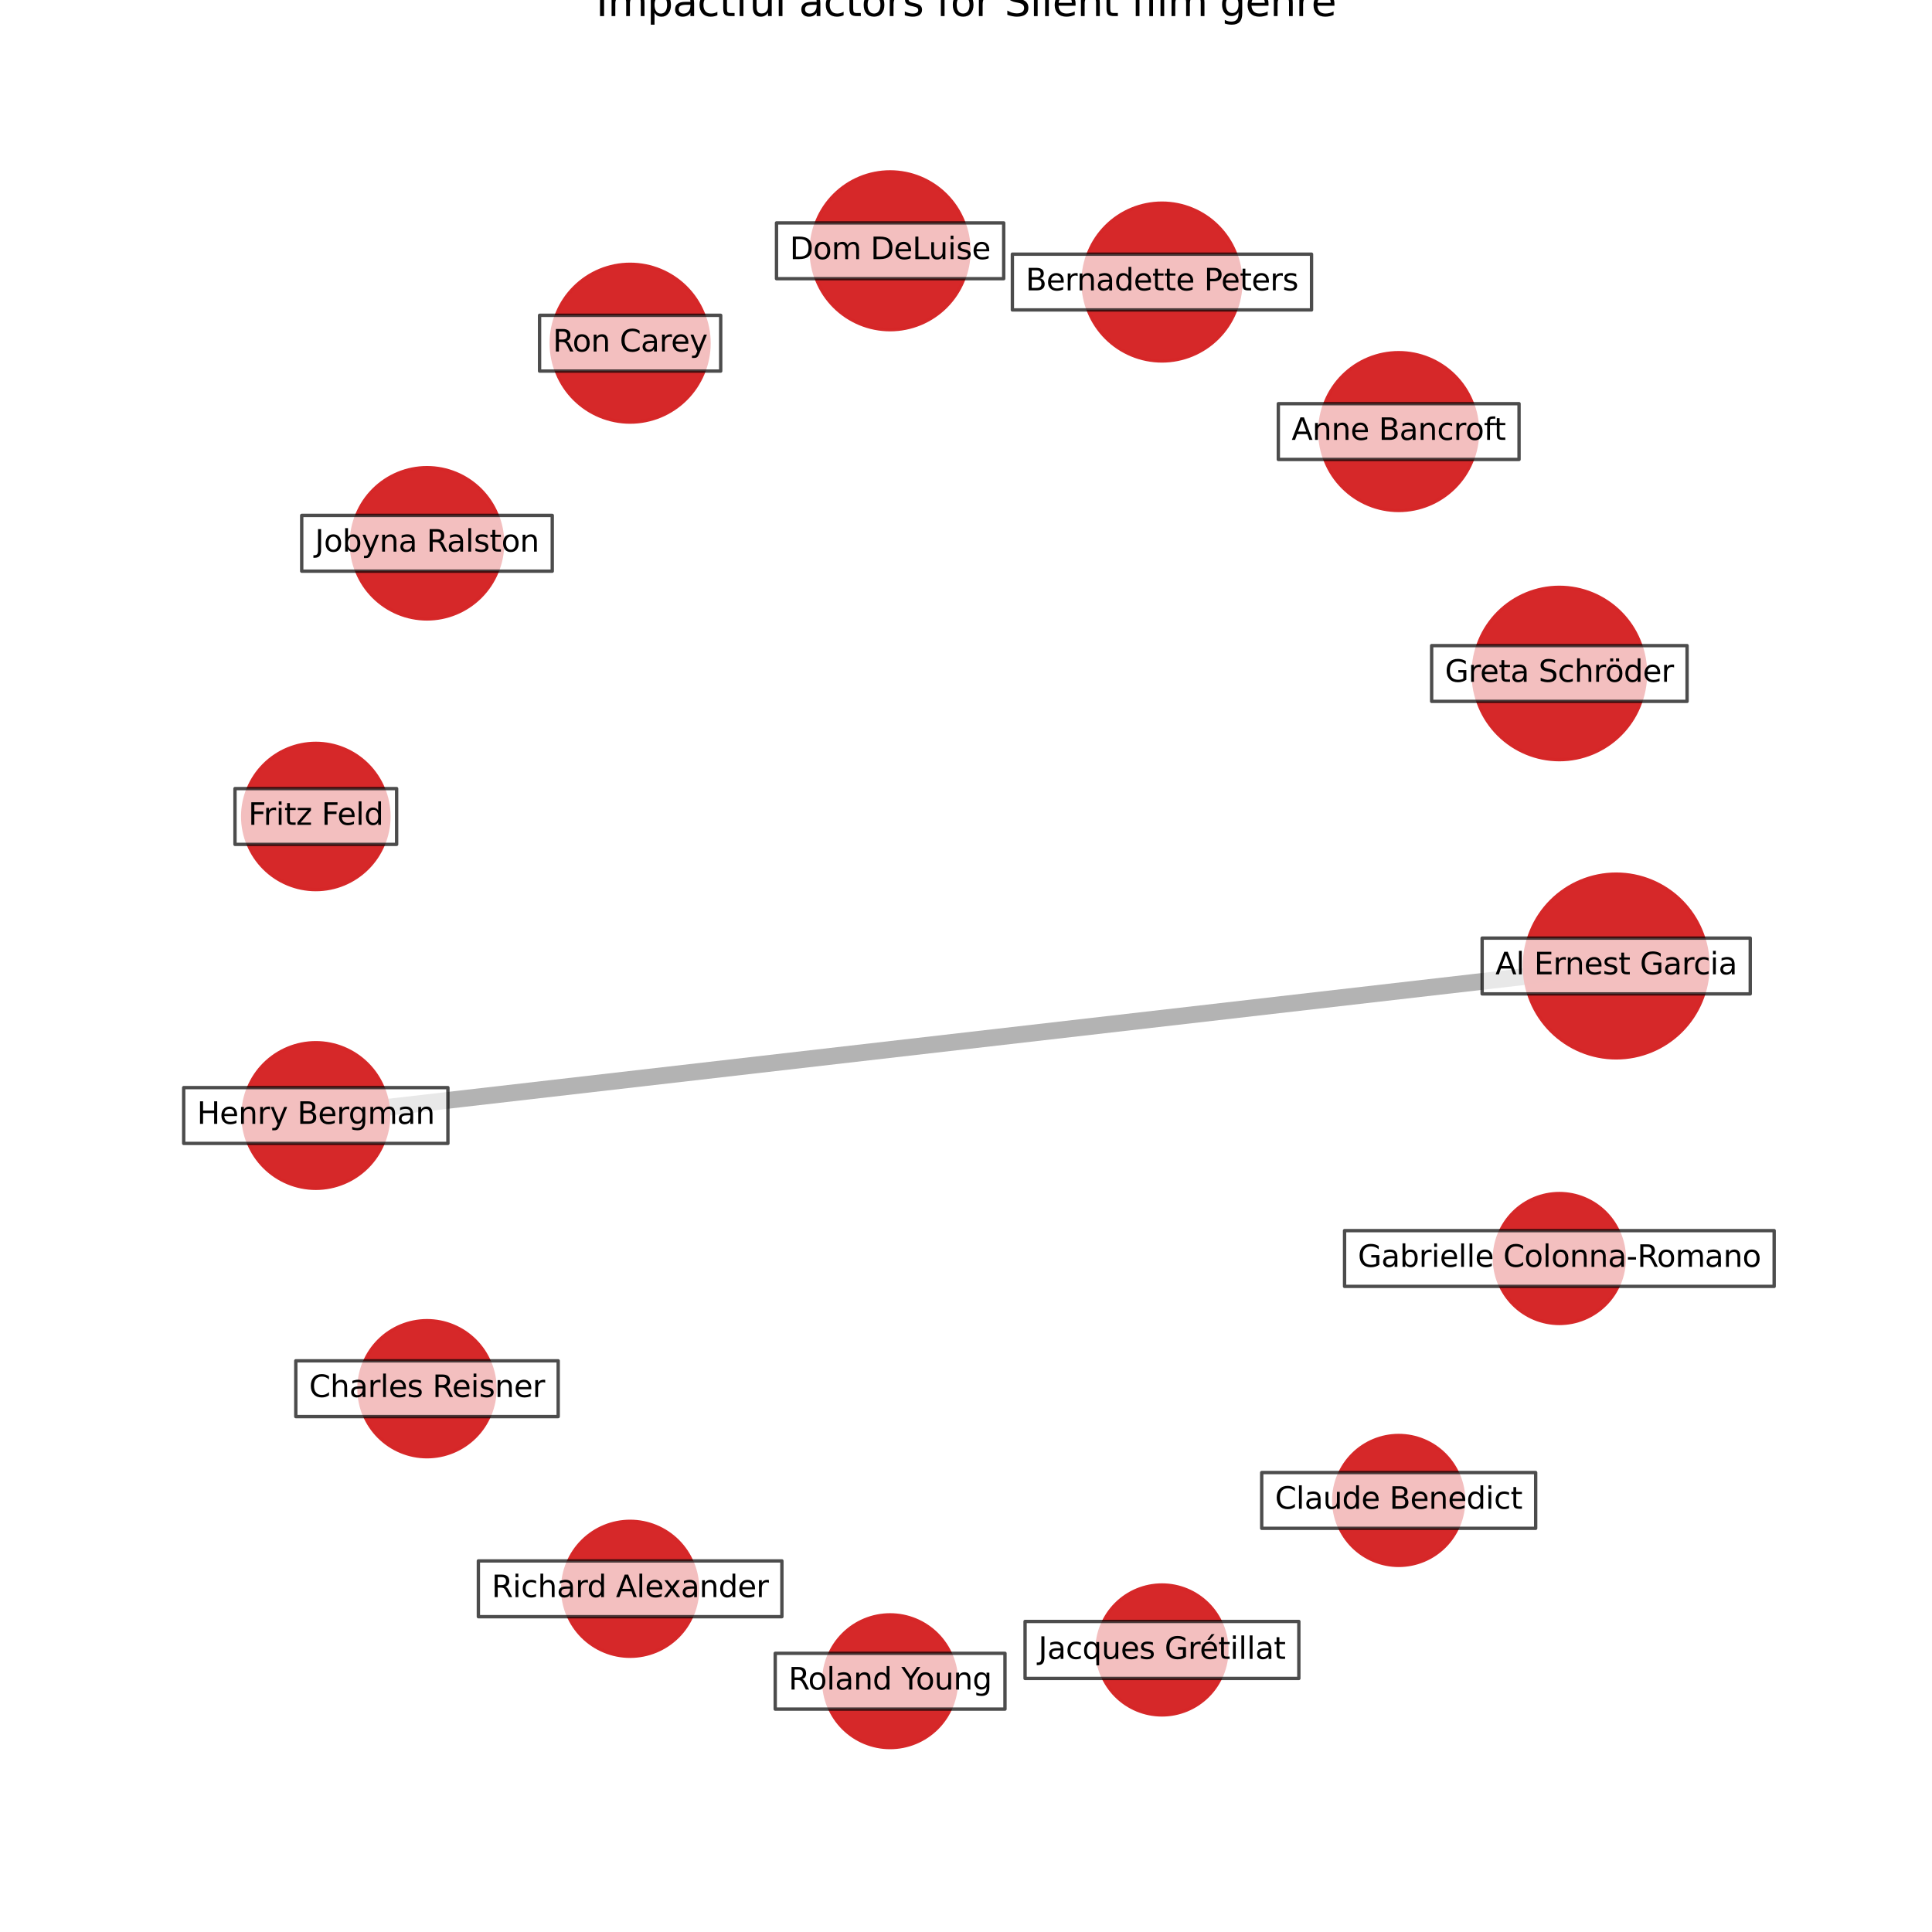 <?xml version="1.0" encoding="utf-8" standalone="no"?>
<!DOCTYPE svg PUBLIC "-//W3C//DTD SVG 1.1//EN"
  "http://www.w3.org/Graphics/SVG/1.1/DTD/svg11.dtd">
<svg xmlns:xlink="http://www.w3.org/1999/xlink" width="576pt" height="576pt" viewBox="0 0 576 576" xmlns="http://www.w3.org/2000/svg" version="1.1">
 <defs>
  <style type="text/css">*{stroke-linejoin: round; stroke-linecap: butt}</style>
 </defs>
 <g id="figure_1">
  <g id="patch_1">
   <path d="M 0 576 
L 576 576 
L 576 0 
L 0 0 
z
" style="fill: #ffffff"/>
  </g>
  <g id="axes_1">
   <g id="LineCollection_1">
    <path d="M 481.846 288 
L 94.154 332.577 
" clip-path="url(#p58626f39d4)" style="fill: none; stroke: #000000; stroke-opacity: 0.3; stroke-width: 5"/>
   </g>
   <g id="PathCollection_1">
    <path d="M 481.846 315.386 
C 489.109 315.386 496.075 312.501 501.211 307.365 
C 506.347 302.229 509.232 295.263 509.232 288 
C 509.232 280.737 506.347 273.771 501.211 268.635 
C 496.075 263.499 489.109 260.614 481.846 260.614 
C 474.583 260.614 467.617 263.499 462.481 268.635 
C 457.346 273.771 454.46 280.737 454.46 288 
C 454.46 295.263 457.346 302.229 462.481 307.365 
C 467.617 312.501 474.583 315.386 481.846 315.386 
z
" clip-path="url(#p58626f39d4)" style="fill: #d62728; fill-opacity: 0.99; stroke: #d62728; stroke-opacity: 0.99"/>
    <path d="M 464.902 226.48 
C 471.714 226.48 478.248 223.774 483.065 218.957 
C 487.882 214.14 490.589 207.606 490.589 200.794 
C 490.589 193.981 487.882 187.447 483.065 182.63 
C 478.248 177.813 471.714 175.107 464.902 175.107 
C 458.09 175.107 451.556 177.813 446.739 182.63 
C 441.922 187.447 439.216 193.981 439.216 200.794 
C 439.216 207.606 441.922 214.14 446.739 218.957 
C 451.556 223.774 458.09 226.48 464.902 226.48 
z
" clip-path="url(#p58626f39d4)" style="fill: #d62728; fill-opacity: 0.99; stroke: #d62728; stroke-opacity: 0.99"/>
    <path d="M 417 152.187 
C 423.238 152.187 429.221 149.708 433.632 145.298 
C 438.043 140.887 440.521 134.904 440.521 128.666 
C 440.521 122.428 438.043 116.445 433.632 112.034 
C 429.221 107.623 423.238 105.145 417 105.145 
C 410.762 105.145 404.779 107.623 400.368 112.034 
C 395.957 116.445 393.479 122.428 393.479 128.666 
C 393.479 134.904 395.957 140.887 400.368 145.298 
C 404.779 149.708 410.762 152.187 417 152.187 
z
" clip-path="url(#p58626f39d4)" style="fill: #d62728; fill-opacity: 0.99; stroke: #d62728; stroke-opacity: 0.99"/>
    <path d="M 346.422 107.609 
C 352.66 107.609 358.643 105.131 363.054 100.72 
C 367.465 96.309 369.943 90.326 369.943 84.088 
C 369.943 77.851 367.465 71.867 363.054 67.457 
C 358.643 63.046 352.66 60.567 346.422 60.567 
C 340.184 60.567 334.201 63.046 329.79 67.457 
C 325.379 71.867 322.901 77.851 322.901 84.088 
C 322.901 90.326 325.379 96.309 329.79 100.72 
C 334.201 105.131 340.184 107.609 346.422 107.609 
z
" clip-path="url(#p58626f39d4)" style="fill: #d62728; fill-opacity: 0.99; stroke: #d62728; stroke-opacity: 0.99"/>
    <path d="M 265.372 98.29 
C 271.61 98.29 277.593 95.812 282.004 91.401 
C 286.415 86.99 288.893 81.007 288.893 74.769 
C 288.893 68.531 286.415 62.548 282.004 58.137 
C 277.593 53.727 271.61 51.248 265.372 51.248 
C 259.134 51.248 253.151 53.727 248.74 58.137 
C 244.33 62.548 241.851 68.531 241.851 74.769 
C 241.851 81.007 244.33 86.99 248.74 91.401 
C 253.151 95.812 259.134 98.29 265.372 98.29 
z
" clip-path="url(#p58626f39d4)" style="fill: #d62728; fill-opacity: 0.99; stroke: #d62728; stroke-opacity: 0.99"/>
    <path d="M 187.865 125.841 
C 194.103 125.841 200.086 123.362 204.497 118.951 
C 208.907 114.541 211.386 108.557 211.386 102.32 
C 211.386 96.082 208.907 90.099 204.497 85.688 
C 200.086 81.277 194.103 78.799 187.865 78.799 
C 181.627 78.799 175.644 81.277 171.233 85.688 
C 166.822 90.099 164.344 96.082 164.344 102.32 
C 164.344 108.557 166.822 114.541 171.233 118.951 
C 175.644 123.362 181.627 125.841 187.865 125.841 
z
" clip-path="url(#p58626f39d4)" style="fill: #d62728; fill-opacity: 0.99; stroke: #d62728; stroke-opacity: 0.99"/>
    <path d="M 127.301 184.523 
C 133.281 184.523 139.017 182.147 143.245 177.919 
C 147.473 173.691 149.849 167.955 149.849 161.976 
C 149.849 155.996 147.473 150.261 143.245 146.032 
C 139.017 141.804 133.281 139.428 127.301 139.428 
C 121.322 139.428 115.586 141.804 111.358 146.032 
C 107.13 150.261 104.754 155.996 104.754 161.976 
C 104.754 167.955 107.13 173.691 111.358 177.919 
C 115.586 182.147 121.322 184.523 127.301 184.523 
z
" clip-path="url(#p58626f39d4)" style="fill: #d62728; fill-opacity: 0.99; stroke: #d62728; stroke-opacity: 0.99"/>
    <path d="M 94.154 265.221 
C 99.935 265.221 105.48 262.924 109.567 258.836 
C 113.655 254.748 115.952 249.204 115.952 243.423 
C 115.952 237.642 113.655 232.097 109.567 228.009 
C 105.48 223.922 99.935 221.625 94.154 221.625 
C 88.373 221.625 82.828 223.922 78.74 228.009 
C 74.653 232.097 72.356 237.642 72.356 243.423 
C 72.356 249.204 74.653 254.748 78.74 258.836 
C 82.828 262.924 88.373 265.221 94.154 265.221 
z
" clip-path="url(#p58626f39d4)" style="fill: #d62728; fill-opacity: 0.99; stroke: #d62728; stroke-opacity: 0.99"/>
    <path d="M 94.154 354.282 
C 99.91 354.282 105.431 351.995 109.501 347.925 
C 113.572 343.855 115.859 338.334 115.859 332.577 
C 115.859 326.821 113.572 321.3 109.501 317.23 
C 105.431 313.16 99.91 310.873 94.154 310.873 
C 88.398 310.873 82.877 313.16 78.806 317.23 
C 74.736 321.3 72.449 326.821 72.449 332.577 
C 72.449 338.334 74.736 343.855 78.806 347.925 
C 82.877 351.995 88.398 354.282 94.154 354.282 
z
" clip-path="url(#p58626f39d4)" style="fill: #d62728; fill-opacity: 0.99; stroke: #d62728; stroke-opacity: 0.99"/>
    <path d="M 127.301 434.304 
C 132.679 434.304 137.838 432.167 141.641 428.364 
C 145.444 424.561 147.581 419.402 147.581 414.024 
C 147.581 408.646 145.444 403.488 141.641 399.685 
C 137.838 395.882 132.679 393.745 127.301 393.745 
C 121.923 393.745 116.765 395.882 112.962 399.685 
C 109.159 403.488 107.022 408.646 107.022 414.024 
C 107.022 419.402 109.159 424.561 112.962 428.364 
C 116.765 432.167 121.923 434.304 127.301 434.304 
z
" clip-path="url(#p58626f39d4)" style="fill: #d62728; fill-opacity: 0.99; stroke: #d62728; stroke-opacity: 0.99"/>
    <path d="M 187.865 493.795 
C 193.199 493.795 198.316 491.676 202.088 487.904 
C 205.86 484.132 207.98 479.015 207.98 473.68 
C 207.98 468.346 205.86 463.229 202.088 459.457 
C 198.316 455.685 193.199 453.566 187.865 453.566 
C 182.53 453.566 177.414 455.685 173.641 459.457 
C 169.869 463.229 167.75 468.346 167.75 473.68 
C 167.75 479.015 169.869 484.132 173.641 487.904 
C 177.414 491.676 182.53 493.795 187.865 493.795 
z
" clip-path="url(#p58626f39d4)" style="fill: #d62728; fill-opacity: 0.99; stroke: #d62728; stroke-opacity: 0.99"/>
    <path d="M 265.372 521.01 
C 270.618 521.01 275.649 518.926 279.359 515.217 
C 283.068 511.508 285.152 506.476 285.152 501.231 
C 285.152 495.985 283.068 490.954 279.359 487.245 
C 275.649 483.535 270.618 481.451 265.372 481.451 
C 260.127 481.451 255.095 483.535 251.386 487.245 
C 247.677 490.954 245.593 495.985 245.593 501.231 
C 245.593 506.476 247.677 511.508 251.386 515.217 
C 255.095 518.926 260.127 521.01 265.372 521.01 
z
" clip-path="url(#p58626f39d4)" style="fill: #d62728; fill-opacity: 0.99; stroke: #d62728; stroke-opacity: 0.99"/>
    <path d="M 346.422 511.276 
C 351.558 511.276 356.484 509.236 360.115 505.605 
C 363.747 501.973 365.787 497.047 365.787 491.912 
C 365.787 486.776 363.747 481.85 360.115 478.218 
C 356.484 474.587 351.558 472.547 346.422 472.547 
C 341.286 472.547 336.36 474.587 332.729 478.218 
C 329.098 481.85 327.057 486.776 327.057 491.912 
C 327.057 497.047 329.098 501.973 332.729 505.605 
C 336.36 509.236 341.286 511.276 346.422 511.276 
z
" clip-path="url(#p58626f39d4)" style="fill: #d62728; fill-opacity: 0.99; stroke: #d62728; stroke-opacity: 0.99"/>
    <path d="M 417 466.699 
C 422.136 466.699 427.062 464.659 430.693 461.027 
C 434.324 457.396 436.365 452.47 436.365 447.334 
C 436.365 442.199 434.324 437.273 430.693 433.641 
C 427.062 430.01 422.136 427.969 417 427.969 
C 411.864 427.969 406.938 430.01 403.307 433.641 
C 399.675 437.273 397.635 442.199 397.635 447.334 
C 397.635 452.47 399.675 457.396 403.307 461.027 
C 406.938 464.659 411.864 466.699 417 466.699 
z
" clip-path="url(#p58626f39d4)" style="fill: #d62728; fill-opacity: 0.99; stroke: #d62728; stroke-opacity: 0.99"/>
    <path d="M 464.902 394.571 
C 470.038 394.571 474.964 392.531 478.595 388.9 
C 482.227 385.268 484.267 380.342 484.267 375.206 
C 484.267 370.071 482.227 365.145 478.595 361.513 
C 474.964 357.882 470.038 355.842 464.902 355.842 
C 459.767 355.842 454.841 357.882 451.209 361.513 
C 447.578 365.145 445.537 370.071 445.537 375.206 
C 445.537 380.342 447.578 385.268 451.209 388.9 
C 454.841 392.531 459.767 394.571 464.902 394.571 
z
" clip-path="url(#p58626f39d4)" style="fill: #d62728; fill-opacity: 0.99; stroke: #d62728; stroke-opacity: 0.99"/>
   </g>
   <g id="text_1">
    <g id="patch_2">
     <path d="M 441.878 296.315 
L 521.814 296.315 
L 521.814 279.685 
L 441.878 279.685 
z
" clip-path="url(#p58626f39d4)" style="fill: #ffffff; opacity: 0.7; stroke: #000000; stroke-linejoin: miter"/>
    </g>
    <g clip-path="url(#p58626f39d4)">
     <!-- Al Ernest Garcia -->
     <g transform="translate(445.838 290.483)scale(0.09 -0.09)">
      <defs>
       <path id="DejaVuSans-41" d="M 2188 4044 
L 1331 1722 
L 3047 1722 
L 2188 4044 
z
M 1831 4666 
L 2547 4666 
L 4325 0 
L 3669 0 
L 3244 1197 
L 1141 1197 
L 716 0 
L 50 0 
L 1831 4666 
z
" transform="scale(0.016)"/>
       <path id="DejaVuSans-6c" d="M 603 4863 
L 1178 4863 
L 1178 0 
L 603 0 
L 603 4863 
z
" transform="scale(0.016)"/>
       <path id="DejaVuSans-20" transform="scale(0.016)"/>
       <path id="DejaVuSans-45" d="M 628 4666 
L 3578 4666 
L 3578 4134 
L 1259 4134 
L 1259 2753 
L 3481 2753 
L 3481 2222 
L 1259 2222 
L 1259 531 
L 3634 531 
L 3634 0 
L 628 0 
L 628 4666 
z
" transform="scale(0.016)"/>
       <path id="DejaVuSans-72" d="M 2631 2963 
Q 2534 3019 2420 3045 
Q 2306 3072 2169 3072 
Q 1681 3072 1420 2755 
Q 1159 2438 1159 1844 
L 1159 0 
L 581 0 
L 581 3500 
L 1159 3500 
L 1159 2956 
Q 1341 3275 1631 3429 
Q 1922 3584 2338 3584 
Q 2397 3584 2469 3576 
Q 2541 3569 2628 3553 
L 2631 2963 
z
" transform="scale(0.016)"/>
       <path id="DejaVuSans-6e" d="M 3513 2113 
L 3513 0 
L 2938 0 
L 2938 2094 
Q 2938 2591 2744 2837 
Q 2550 3084 2163 3084 
Q 1697 3084 1428 2787 
Q 1159 2491 1159 1978 
L 1159 0 
L 581 0 
L 581 3500 
L 1159 3500 
L 1159 2956 
Q 1366 3272 1645 3428 
Q 1925 3584 2291 3584 
Q 2894 3584 3203 3211 
Q 3513 2838 3513 2113 
z
" transform="scale(0.016)"/>
       <path id="DejaVuSans-65" d="M 3597 1894 
L 3597 1613 
L 953 1613 
Q 991 1019 1311 708 
Q 1631 397 2203 397 
Q 2534 397 2845 478 
Q 3156 559 3463 722 
L 3463 178 
Q 3153 47 2828 -22 
Q 2503 -91 2169 -91 
Q 1331 -91 842 396 
Q 353 884 353 1716 
Q 353 2575 817 3079 
Q 1281 3584 2069 3584 
Q 2775 3584 3186 3129 
Q 3597 2675 3597 1894 
z
M 3022 2063 
Q 3016 2534 2758 2815 
Q 2500 3097 2075 3097 
Q 1594 3097 1305 2825 
Q 1016 2553 972 2059 
L 3022 2063 
z
" transform="scale(0.016)"/>
       <path id="DejaVuSans-73" d="M 2834 3397 
L 2834 2853 
Q 2591 2978 2328 3040 
Q 2066 3103 1784 3103 
Q 1356 3103 1142 2972 
Q 928 2841 928 2578 
Q 928 2378 1081 2264 
Q 1234 2150 1697 2047 
L 1894 2003 
Q 2506 1872 2764 1633 
Q 3022 1394 3022 966 
Q 3022 478 2636 193 
Q 2250 -91 1575 -91 
Q 1294 -91 989 -36 
Q 684 19 347 128 
L 347 722 
Q 666 556 975 473 
Q 1284 391 1588 391 
Q 1994 391 2212 530 
Q 2431 669 2431 922 
Q 2431 1156 2273 1281 
Q 2116 1406 1581 1522 
L 1381 1569 
Q 847 1681 609 1914 
Q 372 2147 372 2553 
Q 372 3047 722 3315 
Q 1072 3584 1716 3584 
Q 2034 3584 2315 3537 
Q 2597 3491 2834 3397 
z
" transform="scale(0.016)"/>
       <path id="DejaVuSans-74" d="M 1172 4494 
L 1172 3500 
L 2356 3500 
L 2356 3053 
L 1172 3053 
L 1172 1153 
Q 1172 725 1289 603 
Q 1406 481 1766 481 
L 2356 481 
L 2356 0 
L 1766 0 
Q 1100 0 847 248 
Q 594 497 594 1153 
L 594 3053 
L 172 3053 
L 172 3500 
L 594 3500 
L 594 4494 
L 1172 4494 
z
" transform="scale(0.016)"/>
       <path id="DejaVuSans-47" d="M 3809 666 
L 3809 1919 
L 2778 1919 
L 2778 2438 
L 4434 2438 
L 4434 434 
Q 4069 175 3628 42 
Q 3188 -91 2688 -91 
Q 1594 -91 976 548 
Q 359 1188 359 2328 
Q 359 3472 976 4111 
Q 1594 4750 2688 4750 
Q 3144 4750 3555 4637 
Q 3966 4525 4313 4306 
L 4313 3634 
Q 3963 3931 3569 4081 
Q 3175 4231 2741 4231 
Q 1884 4231 1454 3753 
Q 1025 3275 1025 2328 
Q 1025 1384 1454 906 
Q 1884 428 2741 428 
Q 3075 428 3337 486 
Q 3600 544 3809 666 
z
" transform="scale(0.016)"/>
       <path id="DejaVuSans-61" d="M 2194 1759 
Q 1497 1759 1228 1600 
Q 959 1441 959 1056 
Q 959 750 1161 570 
Q 1363 391 1709 391 
Q 2188 391 2477 730 
Q 2766 1069 2766 1631 
L 2766 1759 
L 2194 1759 
z
M 3341 1997 
L 3341 0 
L 2766 0 
L 2766 531 
Q 2569 213 2275 61 
Q 1981 -91 1556 -91 
Q 1019 -91 701 211 
Q 384 513 384 1019 
Q 384 1609 779 1909 
Q 1175 2209 1959 2209 
L 2766 2209 
L 2766 2266 
Q 2766 2663 2505 2880 
Q 2244 3097 1772 3097 
Q 1472 3097 1187 3025 
Q 903 2953 641 2809 
L 641 3341 
Q 956 3463 1253 3523 
Q 1550 3584 1831 3584 
Q 2591 3584 2966 3190 
Q 3341 2797 3341 1997 
z
" transform="scale(0.016)"/>
       <path id="DejaVuSans-63" d="M 3122 3366 
L 3122 2828 
Q 2878 2963 2633 3030 
Q 2388 3097 2138 3097 
Q 1578 3097 1268 2742 
Q 959 2388 959 1747 
Q 959 1106 1268 751 
Q 1578 397 2138 397 
Q 2388 397 2633 464 
Q 2878 531 3122 666 
L 3122 134 
Q 2881 22 2623 -34 
Q 2366 -91 2075 -91 
Q 1284 -91 818 406 
Q 353 903 353 1747 
Q 353 2603 823 3093 
Q 1294 3584 2113 3584 
Q 2378 3584 2631 3529 
Q 2884 3475 3122 3366 
z
" transform="scale(0.016)"/>
       <path id="DejaVuSans-69" d="M 603 3500 
L 1178 3500 
L 1178 0 
L 603 0 
L 603 3500 
z
M 603 4863 
L 1178 4863 
L 1178 4134 
L 603 4134 
L 603 4863 
z
" transform="scale(0.016)"/>
      </defs>
      <use xlink:href="#DejaVuSans-41"/>
      <use xlink:href="#DejaVuSans-6c" x="68.408"/>
      <use xlink:href="#DejaVuSans-20" x="96.191"/>
      <use xlink:href="#DejaVuSans-45" x="127.979"/>
      <use xlink:href="#DejaVuSans-72" x="191.162"/>
      <use xlink:href="#DejaVuSans-6e" x="230.525"/>
      <use xlink:href="#DejaVuSans-65" x="293.904"/>
      <use xlink:href="#DejaVuSans-73" x="355.428"/>
      <use xlink:href="#DejaVuSans-74" x="407.527"/>
      <use xlink:href="#DejaVuSans-20" x="446.736"/>
      <use xlink:href="#DejaVuSans-47" x="478.523"/>
      <use xlink:href="#DejaVuSans-61" x="556.014"/>
      <use xlink:href="#DejaVuSans-72" x="617.293"/>
      <use xlink:href="#DejaVuSans-63" x="656.156"/>
      <use xlink:href="#DejaVuSans-69" x="711.137"/>
      <use xlink:href="#DejaVuSans-61" x="738.92"/>
     </g>
    </g>
   </g>
   <g id="text_2">
    <g id="patch_3">
     <path d="M 426.825 209.109 
L 502.979 209.109 
L 502.979 192.478 
L 426.825 192.478 
z
" clip-path="url(#p58626f39d4)" style="fill: #ffffff; opacity: 0.7; stroke: #000000; stroke-linejoin: miter"/>
    </g>
    <g clip-path="url(#p58626f39d4)">
     <!-- Greta Schröder -->
     <g transform="translate(430.785 203.277)scale(0.09 -0.09)">
      <defs>
       <path id="DejaVuSans-53" d="M 3425 4513 
L 3425 3897 
Q 3066 4069 2747 4153 
Q 2428 4238 2131 4238 
Q 1616 4238 1336 4038 
Q 1056 3838 1056 3469 
Q 1056 3159 1242 3001 
Q 1428 2844 1947 2747 
L 2328 2669 
Q 3034 2534 3370 2195 
Q 3706 1856 3706 1288 
Q 3706 609 3251 259 
Q 2797 -91 1919 -91 
Q 1588 -91 1214 -16 
Q 841 59 441 206 
L 441 856 
Q 825 641 1194 531 
Q 1563 422 1919 422 
Q 2459 422 2753 634 
Q 3047 847 3047 1241 
Q 3047 1584 2836 1778 
Q 2625 1972 2144 2069 
L 1759 2144 
Q 1053 2284 737 2584 
Q 422 2884 422 3419 
Q 422 4038 858 4394 
Q 1294 4750 2059 4750 
Q 2388 4750 2728 4690 
Q 3069 4631 3425 4513 
z
" transform="scale(0.016)"/>
       <path id="DejaVuSans-68" d="M 3513 2113 
L 3513 0 
L 2938 0 
L 2938 2094 
Q 2938 2591 2744 2837 
Q 2550 3084 2163 3084 
Q 1697 3084 1428 2787 
Q 1159 2491 1159 1978 
L 1159 0 
L 581 0 
L 581 4863 
L 1159 4863 
L 1159 2956 
Q 1366 3272 1645 3428 
Q 1925 3584 2291 3584 
Q 2894 3584 3203 3211 
Q 3513 2838 3513 2113 
z
" transform="scale(0.016)"/>
       <path id="DejaVuSans-f6" d="M 1959 3097 
Q 1497 3097 1228 2736 
Q 959 2375 959 1747 
Q 959 1119 1226 758 
Q 1494 397 1959 397 
Q 2419 397 2687 759 
Q 2956 1122 2956 1747 
Q 2956 2369 2687 2733 
Q 2419 3097 1959 3097 
z
M 1959 3584 
Q 2709 3584 3137 3096 
Q 3566 2609 3566 1747 
Q 3566 888 3137 398 
Q 2709 -91 1959 -91 
Q 1206 -91 779 398 
Q 353 888 353 1747 
Q 353 2609 779 3096 
Q 1206 3584 1959 3584 
z
M 2253 4850 
L 2888 4850 
L 2888 4219 
L 2253 4219 
L 2253 4850 
z
M 1031 4850 
L 1666 4850 
L 1666 4219 
L 1031 4219 
L 1031 4850 
z
" transform="scale(0.016)"/>
       <path id="DejaVuSans-64" d="M 2906 2969 
L 2906 4863 
L 3481 4863 
L 3481 0 
L 2906 0 
L 2906 525 
Q 2725 213 2448 61 
Q 2172 -91 1784 -91 
Q 1150 -91 751 415 
Q 353 922 353 1747 
Q 353 2572 751 3078 
Q 1150 3584 1784 3584 
Q 2172 3584 2448 3432 
Q 2725 3281 2906 2969 
z
M 947 1747 
Q 947 1113 1208 752 
Q 1469 391 1925 391 
Q 2381 391 2643 752 
Q 2906 1113 2906 1747 
Q 2906 2381 2643 2742 
Q 2381 3103 1925 3103 
Q 1469 3103 1208 2742 
Q 947 2381 947 1747 
z
" transform="scale(0.016)"/>
      </defs>
      <use xlink:href="#DejaVuSans-47"/>
      <use xlink:href="#DejaVuSans-72" x="77.49"/>
      <use xlink:href="#DejaVuSans-65" x="116.354"/>
      <use xlink:href="#DejaVuSans-74" x="177.877"/>
      <use xlink:href="#DejaVuSans-61" x="217.086"/>
      <use xlink:href="#DejaVuSans-20" x="278.365"/>
      <use xlink:href="#DejaVuSans-53" x="310.152"/>
      <use xlink:href="#DejaVuSans-63" x="373.629"/>
      <use xlink:href="#DejaVuSans-68" x="428.609"/>
      <use xlink:href="#DejaVuSans-72" x="491.988"/>
      <use xlink:href="#DejaVuSans-f6" x="530.852"/>
      <use xlink:href="#DejaVuSans-64" x="592.033"/>
      <use xlink:href="#DejaVuSans-65" x="655.51"/>
      <use xlink:href="#DejaVuSans-72" x="717.033"/>
     </g>
    </g>
   </g>
   <g id="text_3">
    <g id="patch_4">
     <path d="M 381.116 136.981 
L 452.884 136.981 
L 452.884 120.351 
L 381.116 120.351 
z
" clip-path="url(#p58626f39d4)" style="fill: #ffffff; opacity: 0.7; stroke: #000000; stroke-linejoin: miter"/>
    </g>
    <g clip-path="url(#p58626f39d4)">
     <!-- Anne Bancroft -->
     <g transform="translate(385.076 131.149)scale(0.09 -0.09)">
      <defs>
       <path id="DejaVuSans-42" d="M 1259 2228 
L 1259 519 
L 2272 519 
Q 2781 519 3026 730 
Q 3272 941 3272 1375 
Q 3272 1813 3026 2020 
Q 2781 2228 2272 2228 
L 1259 2228 
z
M 1259 4147 
L 1259 2741 
L 2194 2741 
Q 2656 2741 2882 2914 
Q 3109 3088 3109 3444 
Q 3109 3797 2882 3972 
Q 2656 4147 2194 4147 
L 1259 4147 
z
M 628 4666 
L 2241 4666 
Q 2963 4666 3353 4366 
Q 3744 4066 3744 3513 
Q 3744 3084 3544 2831 
Q 3344 2578 2956 2516 
Q 3422 2416 3680 2098 
Q 3938 1781 3938 1306 
Q 3938 681 3513 340 
Q 3088 0 2303 0 
L 628 0 
L 628 4666 
z
" transform="scale(0.016)"/>
       <path id="DejaVuSans-6f" d="M 1959 3097 
Q 1497 3097 1228 2736 
Q 959 2375 959 1747 
Q 959 1119 1226 758 
Q 1494 397 1959 397 
Q 2419 397 2687 759 
Q 2956 1122 2956 1747 
Q 2956 2369 2687 2733 
Q 2419 3097 1959 3097 
z
M 1959 3584 
Q 2709 3584 3137 3096 
Q 3566 2609 3566 1747 
Q 3566 888 3137 398 
Q 2709 -91 1959 -91 
Q 1206 -91 779 398 
Q 353 888 353 1747 
Q 353 2609 779 3096 
Q 1206 3584 1959 3584 
z
" transform="scale(0.016)"/>
       <path id="DejaVuSans-66" d="M 2375 4863 
L 2375 4384 
L 1825 4384 
Q 1516 4384 1395 4259 
Q 1275 4134 1275 3809 
L 1275 3500 
L 2222 3500 
L 2222 3053 
L 1275 3053 
L 1275 0 
L 697 0 
L 697 3053 
L 147 3053 
L 147 3500 
L 697 3500 
L 697 3744 
Q 697 4328 969 4595 
Q 1241 4863 1831 4863 
L 2375 4863 
z
" transform="scale(0.016)"/>
      </defs>
      <use xlink:href="#DejaVuSans-41"/>
      <use xlink:href="#DejaVuSans-6e" x="68.408"/>
      <use xlink:href="#DejaVuSans-6e" x="131.787"/>
      <use xlink:href="#DejaVuSans-65" x="195.166"/>
      <use xlink:href="#DejaVuSans-20" x="256.689"/>
      <use xlink:href="#DejaVuSans-42" x="288.477"/>
      <use xlink:href="#DejaVuSans-61" x="357.08"/>
      <use xlink:href="#DejaVuSans-6e" x="418.359"/>
      <use xlink:href="#DejaVuSans-63" x="481.738"/>
      <use xlink:href="#DejaVuSans-72" x="536.719"/>
      <use xlink:href="#DejaVuSans-6f" x="575.582"/>
      <use xlink:href="#DejaVuSans-66" x="636.764"/>
      <use xlink:href="#DejaVuSans-74" x="670.219"/>
     </g>
    </g>
   </g>
   <g id="text_4">
    <g id="patch_5">
     <path d="M 301.826 92.404 
L 391.018 92.404 
L 391.018 75.773 
L 301.826 75.773 
z
" clip-path="url(#p58626f39d4)" style="fill: #ffffff; opacity: 0.7; stroke: #000000; stroke-linejoin: miter"/>
    </g>
    <g clip-path="url(#p58626f39d4)">
     <!-- Bernadette Peters -->
     <g transform="translate(305.786 86.572)scale(0.09 -0.09)">
      <defs>
       <path id="DejaVuSans-50" d="M 1259 4147 
L 1259 2394 
L 2053 2394 
Q 2494 2394 2734 2622 
Q 2975 2850 2975 3272 
Q 2975 3691 2734 3919 
Q 2494 4147 2053 4147 
L 1259 4147 
z
M 628 4666 
L 2053 4666 
Q 2838 4666 3239 4311 
Q 3641 3956 3641 3272 
Q 3641 2581 3239 2228 
Q 2838 1875 2053 1875 
L 1259 1875 
L 1259 0 
L 628 0 
L 628 4666 
z
" transform="scale(0.016)"/>
      </defs>
      <use xlink:href="#DejaVuSans-42"/>
      <use xlink:href="#DejaVuSans-65" x="68.604"/>
      <use xlink:href="#DejaVuSans-72" x="130.127"/>
      <use xlink:href="#DejaVuSans-6e" x="169.49"/>
      <use xlink:href="#DejaVuSans-61" x="232.869"/>
      <use xlink:href="#DejaVuSans-64" x="294.148"/>
      <use xlink:href="#DejaVuSans-65" x="357.625"/>
      <use xlink:href="#DejaVuSans-74" x="419.148"/>
      <use xlink:href="#DejaVuSans-74" x="458.357"/>
      <use xlink:href="#DejaVuSans-65" x="497.566"/>
      <use xlink:href="#DejaVuSans-20" x="559.09"/>
      <use xlink:href="#DejaVuSans-50" x="590.877"/>
      <use xlink:href="#DejaVuSans-65" x="647.555"/>
      <use xlink:href="#DejaVuSans-74" x="709.078"/>
      <use xlink:href="#DejaVuSans-65" x="748.287"/>
      <use xlink:href="#DejaVuSans-72" x="809.811"/>
      <use xlink:href="#DejaVuSans-73" x="850.924"/>
     </g>
    </g>
   </g>
   <g id="text_5">
    <g id="patch_6">
     <path d="M 231.503 83.084 
L 299.242 83.084 
L 299.242 66.454 
L 231.503 66.454 
z
" clip-path="url(#p58626f39d4)" style="fill: #ffffff; opacity: 0.7; stroke: #000000; stroke-linejoin: miter"/>
    </g>
    <g clip-path="url(#p58626f39d4)">
     <!-- Dom DeLuise -->
     <g transform="translate(235.463 77.253)scale(0.09 -0.09)">
      <defs>
       <path id="DejaVuSans-44" d="M 1259 4147 
L 1259 519 
L 2022 519 
Q 2988 519 3436 956 
Q 3884 1394 3884 2338 
Q 3884 3275 3436 3711 
Q 2988 4147 2022 4147 
L 1259 4147 
z
M 628 4666 
L 1925 4666 
Q 3281 4666 3915 4102 
Q 4550 3538 4550 2338 
Q 4550 1131 3912 565 
Q 3275 0 1925 0 
L 628 0 
L 628 4666 
z
" transform="scale(0.016)"/>
       <path id="DejaVuSans-6d" d="M 3328 2828 
Q 3544 3216 3844 3400 
Q 4144 3584 4550 3584 
Q 5097 3584 5394 3201 
Q 5691 2819 5691 2113 
L 5691 0 
L 5113 0 
L 5113 2094 
Q 5113 2597 4934 2840 
Q 4756 3084 4391 3084 
Q 3944 3084 3684 2787 
Q 3425 2491 3425 1978 
L 3425 0 
L 2847 0 
L 2847 2094 
Q 2847 2600 2669 2842 
Q 2491 3084 2119 3084 
Q 1678 3084 1418 2786 
Q 1159 2488 1159 1978 
L 1159 0 
L 581 0 
L 581 3500 
L 1159 3500 
L 1159 2956 
Q 1356 3278 1631 3431 
Q 1906 3584 2284 3584 
Q 2666 3584 2933 3390 
Q 3200 3197 3328 2828 
z
" transform="scale(0.016)"/>
       <path id="DejaVuSans-4c" d="M 628 4666 
L 1259 4666 
L 1259 531 
L 3531 531 
L 3531 0 
L 628 0 
L 628 4666 
z
" transform="scale(0.016)"/>
       <path id="DejaVuSans-75" d="M 544 1381 
L 544 3500 
L 1119 3500 
L 1119 1403 
Q 1119 906 1312 657 
Q 1506 409 1894 409 
Q 2359 409 2629 706 
Q 2900 1003 2900 1516 
L 2900 3500 
L 3475 3500 
L 3475 0 
L 2900 0 
L 2900 538 
Q 2691 219 2414 64 
Q 2138 -91 1772 -91 
Q 1169 -91 856 284 
Q 544 659 544 1381 
z
M 1991 3584 
L 1991 3584 
z
" transform="scale(0.016)"/>
      </defs>
      <use xlink:href="#DejaVuSans-44"/>
      <use xlink:href="#DejaVuSans-6f" x="77.002"/>
      <use xlink:href="#DejaVuSans-6d" x="138.184"/>
      <use xlink:href="#DejaVuSans-20" x="235.596"/>
      <use xlink:href="#DejaVuSans-44" x="267.383"/>
      <use xlink:href="#DejaVuSans-65" x="344.385"/>
      <use xlink:href="#DejaVuSans-4c" x="405.908"/>
      <use xlink:href="#DejaVuSans-75" x="459.871"/>
      <use xlink:href="#DejaVuSans-69" x="523.25"/>
      <use xlink:href="#DejaVuSans-73" x="551.033"/>
      <use xlink:href="#DejaVuSans-65" x="603.133"/>
     </g>
    </g>
   </g>
   <g id="text_6">
    <g id="patch_7">
     <path d="M 160.864 110.635 
L 214.866 110.635 
L 214.866 94.004 
L 160.864 94.004 
z
" clip-path="url(#p58626f39d4)" style="fill: #ffffff; opacity: 0.7; stroke: #000000; stroke-linejoin: miter"/>
    </g>
    <g clip-path="url(#p58626f39d4)">
     <!-- Ron Carey -->
     <g transform="translate(164.824 104.803)scale(0.09 -0.09)">
      <defs>
       <path id="DejaVuSans-52" d="M 2841 2188 
Q 3044 2119 3236 1894 
Q 3428 1669 3622 1275 
L 4263 0 
L 3584 0 
L 2988 1197 
Q 2756 1666 2539 1819 
Q 2322 1972 1947 1972 
L 1259 1972 
L 1259 0 
L 628 0 
L 628 4666 
L 2053 4666 
Q 2853 4666 3247 4331 
Q 3641 3997 3641 3322 
Q 3641 2881 3436 2590 
Q 3231 2300 2841 2188 
z
M 1259 4147 
L 1259 2491 
L 2053 2491 
Q 2509 2491 2742 2702 
Q 2975 2913 2975 3322 
Q 2975 3731 2742 3939 
Q 2509 4147 2053 4147 
L 1259 4147 
z
" transform="scale(0.016)"/>
       <path id="DejaVuSans-43" d="M 4122 4306 
L 4122 3641 
Q 3803 3938 3442 4084 
Q 3081 4231 2675 4231 
Q 1875 4231 1450 3742 
Q 1025 3253 1025 2328 
Q 1025 1406 1450 917 
Q 1875 428 2675 428 
Q 3081 428 3442 575 
Q 3803 722 4122 1019 
L 4122 359 
Q 3791 134 3420 21 
Q 3050 -91 2638 -91 
Q 1578 -91 968 557 
Q 359 1206 359 2328 
Q 359 3453 968 4101 
Q 1578 4750 2638 4750 
Q 3056 4750 3426 4639 
Q 3797 4528 4122 4306 
z
" transform="scale(0.016)"/>
       <path id="DejaVuSans-79" d="M 2059 -325 
Q 1816 -950 1584 -1140 
Q 1353 -1331 966 -1331 
L 506 -1331 
L 506 -850 
L 844 -850 
Q 1081 -850 1212 -737 
Q 1344 -625 1503 -206 
L 1606 56 
L 191 3500 
L 800 3500 
L 1894 763 
L 2988 3500 
L 3597 3500 
L 2059 -325 
z
" transform="scale(0.016)"/>
      </defs>
      <use xlink:href="#DejaVuSans-52"/>
      <use xlink:href="#DejaVuSans-6f" x="64.982"/>
      <use xlink:href="#DejaVuSans-6e" x="126.164"/>
      <use xlink:href="#DejaVuSans-20" x="189.543"/>
      <use xlink:href="#DejaVuSans-43" x="221.33"/>
      <use xlink:href="#DejaVuSans-61" x="291.154"/>
      <use xlink:href="#DejaVuSans-72" x="352.434"/>
      <use xlink:href="#DejaVuSans-65" x="391.297"/>
      <use xlink:href="#DejaVuSans-79" x="452.82"/>
     </g>
    </g>
   </g>
   <g id="text_7">
    <g id="patch_8">
     <path d="M 89.953 170.291 
L 164.649 170.291 
L 164.649 153.661 
L 89.953 153.661 
z
" clip-path="url(#p58626f39d4)" style="fill: #ffffff; opacity: 0.7; stroke: #000000; stroke-linejoin: miter"/>
    </g>
    <g clip-path="url(#p58626f39d4)">
     <!-- Jobyna Ralston -->
     <g transform="translate(93.913 164.459)scale(0.09 -0.09)">
      <defs>
       <path id="DejaVuSans-4a" d="M 628 4666 
L 1259 4666 
L 1259 325 
Q 1259 -519 939 -900 
Q 619 -1281 -91 -1281 
L -331 -1281 
L -331 -750 
L -134 -750 
Q 284 -750 456 -515 
Q 628 -281 628 325 
L 628 4666 
z
" transform="scale(0.016)"/>
       <path id="DejaVuSans-62" d="M 3116 1747 
Q 3116 2381 2855 2742 
Q 2594 3103 2138 3103 
Q 1681 3103 1420 2742 
Q 1159 2381 1159 1747 
Q 1159 1113 1420 752 
Q 1681 391 2138 391 
Q 2594 391 2855 752 
Q 3116 1113 3116 1747 
z
M 1159 2969 
Q 1341 3281 1617 3432 
Q 1894 3584 2278 3584 
Q 2916 3584 3314 3078 
Q 3713 2572 3713 1747 
Q 3713 922 3314 415 
Q 2916 -91 2278 -91 
Q 1894 -91 1617 61 
Q 1341 213 1159 525 
L 1159 0 
L 581 0 
L 581 4863 
L 1159 4863 
L 1159 2969 
z
" transform="scale(0.016)"/>
      </defs>
      <use xlink:href="#DejaVuSans-4a"/>
      <use xlink:href="#DejaVuSans-6f" x="29.492"/>
      <use xlink:href="#DejaVuSans-62" x="90.674"/>
      <use xlink:href="#DejaVuSans-79" x="154.15"/>
      <use xlink:href="#DejaVuSans-6e" x="213.33"/>
      <use xlink:href="#DejaVuSans-61" x="276.709"/>
      <use xlink:href="#DejaVuSans-20" x="337.988"/>
      <use xlink:href="#DejaVuSans-52" x="369.775"/>
      <use xlink:href="#DejaVuSans-61" x="437.008"/>
      <use xlink:href="#DejaVuSans-6c" x="498.287"/>
      <use xlink:href="#DejaVuSans-73" x="526.07"/>
      <use xlink:href="#DejaVuSans-74" x="578.17"/>
      <use xlink:href="#DejaVuSans-6f" x="617.379"/>
      <use xlink:href="#DejaVuSans-6e" x="678.561"/>
     </g>
    </g>
   </g>
   <g id="text_8">
    <g id="patch_9">
     <path d="M 70.059 251.738 
L 118.249 251.738 
L 118.249 235.107 
L 70.059 235.107 
z
" clip-path="url(#p58626f39d4)" style="fill: #ffffff; opacity: 0.7; stroke: #000000; stroke-linejoin: miter"/>
    </g>
    <g clip-path="url(#p58626f39d4)">
     <!-- Fritz Feld -->
     <g transform="translate(74.019 245.906)scale(0.09 -0.09)">
      <defs>
       <path id="DejaVuSans-46" d="M 628 4666 
L 3309 4666 
L 3309 4134 
L 1259 4134 
L 1259 2759 
L 3109 2759 
L 3109 2228 
L 1259 2228 
L 1259 0 
L 628 0 
L 628 4666 
z
" transform="scale(0.016)"/>
       <path id="DejaVuSans-7a" d="M 353 3500 
L 3084 3500 
L 3084 2975 
L 922 459 
L 3084 459 
L 3084 0 
L 275 0 
L 275 525 
L 2438 3041 
L 353 3041 
L 353 3500 
z
" transform="scale(0.016)"/>
      </defs>
      <use xlink:href="#DejaVuSans-46"/>
      <use xlink:href="#DejaVuSans-72" x="50.27"/>
      <use xlink:href="#DejaVuSans-69" x="91.383"/>
      <use xlink:href="#DejaVuSans-74" x="119.166"/>
      <use xlink:href="#DejaVuSans-7a" x="158.375"/>
      <use xlink:href="#DejaVuSans-20" x="210.865"/>
      <use xlink:href="#DejaVuSans-46" x="242.652"/>
      <use xlink:href="#DejaVuSans-65" x="294.672"/>
      <use xlink:href="#DejaVuSans-6c" x="356.195"/>
      <use xlink:href="#DejaVuSans-64" x="383.979"/>
     </g>
    </g>
   </g>
   <g id="text_9">
    <g id="patch_10">
     <path d="M 54.768 340.893 
L 133.539 340.893 
L 133.539 324.262 
L 54.768 324.262 
z
" clip-path="url(#p58626f39d4)" style="fill: #ffffff; opacity: 0.7; stroke: #000000; stroke-linejoin: miter"/>
    </g>
    <g clip-path="url(#p58626f39d4)">
     <!-- Henry Bergman -->
     <g transform="translate(58.728 335.061)scale(0.09 -0.09)">
      <defs>
       <path id="DejaVuSans-48" d="M 628 4666 
L 1259 4666 
L 1259 2753 
L 3553 2753 
L 3553 4666 
L 4184 4666 
L 4184 0 
L 3553 0 
L 3553 2222 
L 1259 2222 
L 1259 0 
L 628 0 
L 628 4666 
z
" transform="scale(0.016)"/>
       <path id="DejaVuSans-67" d="M 2906 1791 
Q 2906 2416 2648 2759 
Q 2391 3103 1925 3103 
Q 1463 3103 1205 2759 
Q 947 2416 947 1791 
Q 947 1169 1205 825 
Q 1463 481 1925 481 
Q 2391 481 2648 825 
Q 2906 1169 2906 1791 
z
M 3481 434 
Q 3481 -459 3084 -895 
Q 2688 -1331 1869 -1331 
Q 1566 -1331 1297 -1286 
Q 1028 -1241 775 -1147 
L 775 -588 
Q 1028 -725 1275 -790 
Q 1522 -856 1778 -856 
Q 2344 -856 2625 -561 
Q 2906 -266 2906 331 
L 2906 616 
Q 2728 306 2450 153 
Q 2172 0 1784 0 
Q 1141 0 747 490 
Q 353 981 353 1791 
Q 353 2603 747 3093 
Q 1141 3584 1784 3584 
Q 2172 3584 2450 3431 
Q 2728 3278 2906 2969 
L 2906 3500 
L 3481 3500 
L 3481 434 
z
" transform="scale(0.016)"/>
      </defs>
      <use xlink:href="#DejaVuSans-48"/>
      <use xlink:href="#DejaVuSans-65" x="75.195"/>
      <use xlink:href="#DejaVuSans-6e" x="136.719"/>
      <use xlink:href="#DejaVuSans-72" x="200.098"/>
      <use xlink:href="#DejaVuSans-79" x="241.211"/>
      <use xlink:href="#DejaVuSans-20" x="300.391"/>
      <use xlink:href="#DejaVuSans-42" x="332.178"/>
      <use xlink:href="#DejaVuSans-65" x="400.781"/>
      <use xlink:href="#DejaVuSans-72" x="462.305"/>
      <use xlink:href="#DejaVuSans-67" x="501.668"/>
      <use xlink:href="#DejaVuSans-6d" x="565.145"/>
      <use xlink:href="#DejaVuSans-61" x="662.557"/>
      <use xlink:href="#DejaVuSans-6e" x="723.836"/>
     </g>
    </g>
   </g>
   <g id="text_10">
    <g id="patch_11">
     <path d="M 88.188 422.339 
L 166.415 422.339 
L 166.415 405.709 
L 88.188 405.709 
z
" clip-path="url(#p58626f39d4)" style="fill: #ffffff; opacity: 0.7; stroke: #000000; stroke-linejoin: miter"/>
    </g>
    <g clip-path="url(#p58626f39d4)">
     <!-- Charles Reisner -->
     <g transform="translate(92.148 416.508)scale(0.09 -0.09)">
      <use xlink:href="#DejaVuSans-43"/>
      <use xlink:href="#DejaVuSans-68" x="69.824"/>
      <use xlink:href="#DejaVuSans-61" x="133.203"/>
      <use xlink:href="#DejaVuSans-72" x="194.482"/>
      <use xlink:href="#DejaVuSans-6c" x="235.596"/>
      <use xlink:href="#DejaVuSans-65" x="263.379"/>
      <use xlink:href="#DejaVuSans-73" x="324.902"/>
      <use xlink:href="#DejaVuSans-20" x="377.002"/>
      <use xlink:href="#DejaVuSans-52" x="408.789"/>
      <use xlink:href="#DejaVuSans-65" x="473.771"/>
      <use xlink:href="#DejaVuSans-69" x="535.295"/>
      <use xlink:href="#DejaVuSans-73" x="563.078"/>
      <use xlink:href="#DejaVuSans-6e" x="615.178"/>
      <use xlink:href="#DejaVuSans-65" x="678.557"/>
      <use xlink:href="#DejaVuSans-72" x="740.08"/>
     </g>
    </g>
   </g>
   <g id="text_11">
    <g id="patch_12">
     <path d="M 142.619 481.996 
L 233.111 481.996 
L 233.111 465.365 
L 142.619 465.365 
z
" clip-path="url(#p58626f39d4)" style="fill: #ffffff; opacity: 0.7; stroke: #000000; stroke-linejoin: miter"/>
    </g>
    <g clip-path="url(#p58626f39d4)">
     <!-- Richard Alexander -->
     <g transform="translate(146.579 476.164)scale(0.09 -0.09)">
      <defs>
       <path id="DejaVuSans-78" d="M 3513 3500 
L 2247 1797 
L 3578 0 
L 2900 0 
L 1881 1375 
L 863 0 
L 184 0 
L 1544 1831 
L 300 3500 
L 978 3500 
L 1906 2253 
L 2834 3500 
L 3513 3500 
z
" transform="scale(0.016)"/>
      </defs>
      <use xlink:href="#DejaVuSans-52"/>
      <use xlink:href="#DejaVuSans-69" x="69.482"/>
      <use xlink:href="#DejaVuSans-63" x="97.266"/>
      <use xlink:href="#DejaVuSans-68" x="152.246"/>
      <use xlink:href="#DejaVuSans-61" x="215.625"/>
      <use xlink:href="#DejaVuSans-72" x="276.904"/>
      <use xlink:href="#DejaVuSans-64" x="316.268"/>
      <use xlink:href="#DejaVuSans-20" x="379.744"/>
      <use xlink:href="#DejaVuSans-41" x="411.531"/>
      <use xlink:href="#DejaVuSans-6c" x="479.939"/>
      <use xlink:href="#DejaVuSans-65" x="507.723"/>
      <use xlink:href="#DejaVuSans-78" x="567.496"/>
      <use xlink:href="#DejaVuSans-61" x="626.676"/>
      <use xlink:href="#DejaVuSans-6e" x="687.955"/>
      <use xlink:href="#DejaVuSans-64" x="751.334"/>
      <use xlink:href="#DejaVuSans-65" x="814.811"/>
      <use xlink:href="#DejaVuSans-72" x="876.334"/>
     </g>
    </g>
   </g>
   <g id="text_12">
    <g id="patch_13">
     <path d="M 231.122 509.546 
L 299.623 509.546 
L 299.623 492.916 
L 231.122 492.916 
z
" clip-path="url(#p58626f39d4)" style="fill: #ffffff; opacity: 0.7; stroke: #000000; stroke-linejoin: miter"/>
    </g>
    <g clip-path="url(#p58626f39d4)">
     <!-- Roland Young -->
     <g transform="translate(235.082 503.714)scale(0.09 -0.09)">
      <defs>
       <path id="DejaVuSans-59" d="M -13 4666 
L 666 4666 
L 1959 2747 
L 3244 4666 
L 3922 4666 
L 2272 2222 
L 2272 0 
L 1638 0 
L 1638 2222 
L -13 4666 
z
" transform="scale(0.016)"/>
      </defs>
      <use xlink:href="#DejaVuSans-52"/>
      <use xlink:href="#DejaVuSans-6f" x="64.982"/>
      <use xlink:href="#DejaVuSans-6c" x="126.164"/>
      <use xlink:href="#DejaVuSans-61" x="153.947"/>
      <use xlink:href="#DejaVuSans-6e" x="215.227"/>
      <use xlink:href="#DejaVuSans-64" x="278.605"/>
      <use xlink:href="#DejaVuSans-20" x="342.082"/>
      <use xlink:href="#DejaVuSans-59" x="373.869"/>
      <use xlink:href="#DejaVuSans-6f" x="421.703"/>
      <use xlink:href="#DejaVuSans-75" x="482.885"/>
      <use xlink:href="#DejaVuSans-6e" x="546.264"/>
      <use xlink:href="#DejaVuSans-67" x="609.643"/>
     </g>
    </g>
   </g>
   <g id="text_13">
    <g id="patch_14">
     <path d="M 305.61 500.407 
L 387.234 500.407 
L 387.234 483.416 
L 305.61 483.416 
z
" clip-path="url(#p58626f39d4)" style="fill: #ffffff; opacity: 0.7; stroke: #000000; stroke-linejoin: miter"/>
    </g>
    <g clip-path="url(#p58626f39d4)">
     <!-- Jacques Grétillat -->
     <g transform="translate(309.57 494.575)scale(0.09 -0.09)">
      <defs>
       <path id="DejaVuSans-71" d="M 947 1747 
Q 947 1113 1208 752 
Q 1469 391 1925 391 
Q 2381 391 2643 752 
Q 2906 1113 2906 1747 
Q 2906 2381 2643 2742 
Q 2381 3103 1925 3103 
Q 1469 3103 1208 2742 
Q 947 2381 947 1747 
z
M 2906 525 
Q 2725 213 2448 61 
Q 2172 -91 1784 -91 
Q 1150 -91 751 415 
Q 353 922 353 1747 
Q 353 2572 751 3078 
Q 1150 3584 1784 3584 
Q 2172 3584 2448 3432 
Q 2725 3281 2906 2969 
L 2906 3500 
L 3481 3500 
L 3481 -1331 
L 2906 -1331 
L 2906 525 
z
" transform="scale(0.016)"/>
       <path id="DejaVuSans-e9" d="M 3597 1894 
L 3597 1613 
L 953 1613 
Q 991 1019 1311 708 
Q 1631 397 2203 397 
Q 2534 397 2845 478 
Q 3156 559 3463 722 
L 3463 178 
Q 3153 47 2828 -22 
Q 2503 -91 2169 -91 
Q 1331 -91 842 396 
Q 353 884 353 1716 
Q 353 2575 817 3079 
Q 1281 3584 2069 3584 
Q 2775 3584 3186 3129 
Q 3597 2675 3597 1894 
z
M 3022 2063 
Q 3016 2534 2758 2815 
Q 2500 3097 2075 3097 
Q 1594 3097 1305 2825 
Q 1016 2553 972 2059 
L 3022 2063 
z
M 2469 5119 
L 3091 5119 
L 2072 3944 
L 1594 3944 
L 2469 5119 
z
" transform="scale(0.016)"/>
      </defs>
      <use xlink:href="#DejaVuSans-4a"/>
      <use xlink:href="#DejaVuSans-61" x="29.492"/>
      <use xlink:href="#DejaVuSans-63" x="90.771"/>
      <use xlink:href="#DejaVuSans-71" x="145.752"/>
      <use xlink:href="#DejaVuSans-75" x="209.229"/>
      <use xlink:href="#DejaVuSans-65" x="272.607"/>
      <use xlink:href="#DejaVuSans-73" x="334.131"/>
      <use xlink:href="#DejaVuSans-20" x="386.23"/>
      <use xlink:href="#DejaVuSans-47" x="418.018"/>
      <use xlink:href="#DejaVuSans-72" x="495.508"/>
      <use xlink:href="#DejaVuSans-e9" x="534.371"/>
      <use xlink:href="#DejaVuSans-74" x="595.895"/>
      <use xlink:href="#DejaVuSans-69" x="635.104"/>
      <use xlink:href="#DejaVuSans-6c" x="662.887"/>
      <use xlink:href="#DejaVuSans-6c" x="690.67"/>
      <use xlink:href="#DejaVuSans-61" x="718.453"/>
      <use xlink:href="#DejaVuSans-74" x="779.732"/>
     </g>
    </g>
   </g>
   <g id="text_14">
    <g id="patch_15">
     <path d="M 376.16 455.649 
L 457.84 455.649 
L 457.84 439.019 
L 376.16 439.019 
z
" clip-path="url(#p58626f39d4)" style="fill: #ffffff; opacity: 0.7; stroke: #000000; stroke-linejoin: miter"/>
    </g>
    <g clip-path="url(#p58626f39d4)">
     <!-- Claude Benedict -->
     <g transform="translate(380.12 449.818)scale(0.09 -0.09)">
      <use xlink:href="#DejaVuSans-43"/>
      <use xlink:href="#DejaVuSans-6c" x="69.824"/>
      <use xlink:href="#DejaVuSans-61" x="97.607"/>
      <use xlink:href="#DejaVuSans-75" x="158.887"/>
      <use xlink:href="#DejaVuSans-64" x="222.266"/>
      <use xlink:href="#DejaVuSans-65" x="285.742"/>
      <use xlink:href="#DejaVuSans-20" x="347.266"/>
      <use xlink:href="#DejaVuSans-42" x="379.053"/>
      <use xlink:href="#DejaVuSans-65" x="447.656"/>
      <use xlink:href="#DejaVuSans-6e" x="509.18"/>
      <use xlink:href="#DejaVuSans-65" x="572.559"/>
      <use xlink:href="#DejaVuSans-64" x="634.082"/>
      <use xlink:href="#DejaVuSans-69" x="697.559"/>
      <use xlink:href="#DejaVuSans-63" x="725.342"/>
      <use xlink:href="#DejaVuSans-74" x="780.322"/>
     </g>
    </g>
   </g>
   <g id="text_15">
    <g id="patch_16">
     <path d="M 400.864 383.522 
L 528.94 383.522 
L 528.94 366.891 
L 400.864 366.891 
z
" clip-path="url(#p58626f39d4)" style="fill: #ffffff; opacity: 0.7; stroke: #000000; stroke-linejoin: miter"/>
    </g>
    <g clip-path="url(#p58626f39d4)">
     <!-- Gabrielle Colonna-Romano -->
     <g transform="translate(404.824 377.69)scale(0.09 -0.09)">
      <defs>
       <path id="DejaVuSans-2d" d="M 313 2009 
L 1997 2009 
L 1997 1497 
L 313 1497 
L 313 2009 
z
" transform="scale(0.016)"/>
      </defs>
      <use xlink:href="#DejaVuSans-47"/>
      <use xlink:href="#DejaVuSans-61" x="77.49"/>
      <use xlink:href="#DejaVuSans-62" x="138.77"/>
      <use xlink:href="#DejaVuSans-72" x="202.246"/>
      <use xlink:href="#DejaVuSans-69" x="243.359"/>
      <use xlink:href="#DejaVuSans-65" x="271.143"/>
      <use xlink:href="#DejaVuSans-6c" x="332.666"/>
      <use xlink:href="#DejaVuSans-6c" x="360.449"/>
      <use xlink:href="#DejaVuSans-65" x="388.232"/>
      <use xlink:href="#DejaVuSans-20" x="449.756"/>
      <use xlink:href="#DejaVuSans-43" x="481.543"/>
      <use xlink:href="#DejaVuSans-6f" x="551.367"/>
      <use xlink:href="#DejaVuSans-6c" x="612.549"/>
      <use xlink:href="#DejaVuSans-6f" x="640.332"/>
      <use xlink:href="#DejaVuSans-6e" x="701.514"/>
      <use xlink:href="#DejaVuSans-6e" x="764.893"/>
      <use xlink:href="#DejaVuSans-61" x="828.271"/>
      <use xlink:href="#DejaVuSans-2d" x="889.551"/>
      <use xlink:href="#DejaVuSans-52" x="925.635"/>
      <use xlink:href="#DejaVuSans-6f" x="990.617"/>
      <use xlink:href="#DejaVuSans-6d" x="1051.799"/>
      <use xlink:href="#DejaVuSans-61" x="1149.211"/>
      <use xlink:href="#DejaVuSans-6e" x="1210.49"/>
      <use xlink:href="#DejaVuSans-6f" x="1273.869"/>
     </g>
    </g>
   </g>
   <g id="text_16">
    <!-- Impactful actors for Silent film genre -->
    <g transform="translate(177.684 4.8)scale(0.12 -0.12)">
     <defs>
      <path id="DejaVuSans-49" d="M 628 4666 
L 1259 4666 
L 1259 0 
L 628 0 
L 628 4666 
z
" transform="scale(0.016)"/>
      <path id="DejaVuSans-70" d="M 1159 525 
L 1159 -1331 
L 581 -1331 
L 581 3500 
L 1159 3500 
L 1159 2969 
Q 1341 3281 1617 3432 
Q 1894 3584 2278 3584 
Q 2916 3584 3314 3078 
Q 3713 2572 3713 1747 
Q 3713 922 3314 415 
Q 2916 -91 2278 -91 
Q 1894 -91 1617 61 
Q 1341 213 1159 525 
z
M 3116 1747 
Q 3116 2381 2855 2742 
Q 2594 3103 2138 3103 
Q 1681 3103 1420 2742 
Q 1159 2381 1159 1747 
Q 1159 1113 1420 752 
Q 1681 391 2138 391 
Q 2594 391 2855 752 
Q 3116 1113 3116 1747 
z
" transform="scale(0.016)"/>
     </defs>
     <use xlink:href="#DejaVuSans-49"/>
     <use xlink:href="#DejaVuSans-6d" x="29.492"/>
     <use xlink:href="#DejaVuSans-70" x="126.904"/>
     <use xlink:href="#DejaVuSans-61" x="190.381"/>
     <use xlink:href="#DejaVuSans-63" x="251.66"/>
     <use xlink:href="#DejaVuSans-74" x="306.641"/>
     <use xlink:href="#DejaVuSans-66" x="345.85"/>
     <use xlink:href="#DejaVuSans-75" x="381.055"/>
     <use xlink:href="#DejaVuSans-6c" x="444.434"/>
     <use xlink:href="#DejaVuSans-20" x="472.217"/>
     <use xlink:href="#DejaVuSans-61" x="504.004"/>
     <use xlink:href="#DejaVuSans-63" x="565.283"/>
     <use xlink:href="#DejaVuSans-74" x="620.264"/>
     <use xlink:href="#DejaVuSans-6f" x="659.473"/>
     <use xlink:href="#DejaVuSans-72" x="720.654"/>
     <use xlink:href="#DejaVuSans-73" x="761.768"/>
     <use xlink:href="#DejaVuSans-20" x="813.867"/>
     <use xlink:href="#DejaVuSans-66" x="845.654"/>
     <use xlink:href="#DejaVuSans-6f" x="880.859"/>
     <use xlink:href="#DejaVuSans-72" x="942.041"/>
     <use xlink:href="#DejaVuSans-20" x="983.154"/>
     <use xlink:href="#DejaVuSans-53" x="1014.941"/>
     <use xlink:href="#DejaVuSans-69" x="1078.418"/>
     <use xlink:href="#DejaVuSans-6c" x="1106.201"/>
     <use xlink:href="#DejaVuSans-65" x="1133.984"/>
     <use xlink:href="#DejaVuSans-6e" x="1195.508"/>
     <use xlink:href="#DejaVuSans-74" x="1258.887"/>
     <use xlink:href="#DejaVuSans-20" x="1298.096"/>
     <use xlink:href="#DejaVuSans-66" x="1329.883"/>
     <use xlink:href="#DejaVuSans-69" x="1365.088"/>
     <use xlink:href="#DejaVuSans-6c" x="1392.871"/>
     <use xlink:href="#DejaVuSans-6d" x="1420.654"/>
     <use xlink:href="#DejaVuSans-20" x="1518.066"/>
     <use xlink:href="#DejaVuSans-67" x="1549.854"/>
     <use xlink:href="#DejaVuSans-65" x="1613.33"/>
     <use xlink:href="#DejaVuSans-6e" x="1674.854"/>
     <use xlink:href="#DejaVuSans-72" x="1738.232"/>
     <use xlink:href="#DejaVuSans-65" x="1777.096"/>
    </g>
   </g>
  </g>
 </g>
 <defs>
  <clipPath id="p58626f39d4">
   <rect x="10.8" y="10.8" width="554.4" height="554.4"/>
  </clipPath>
 </defs>
</svg>
